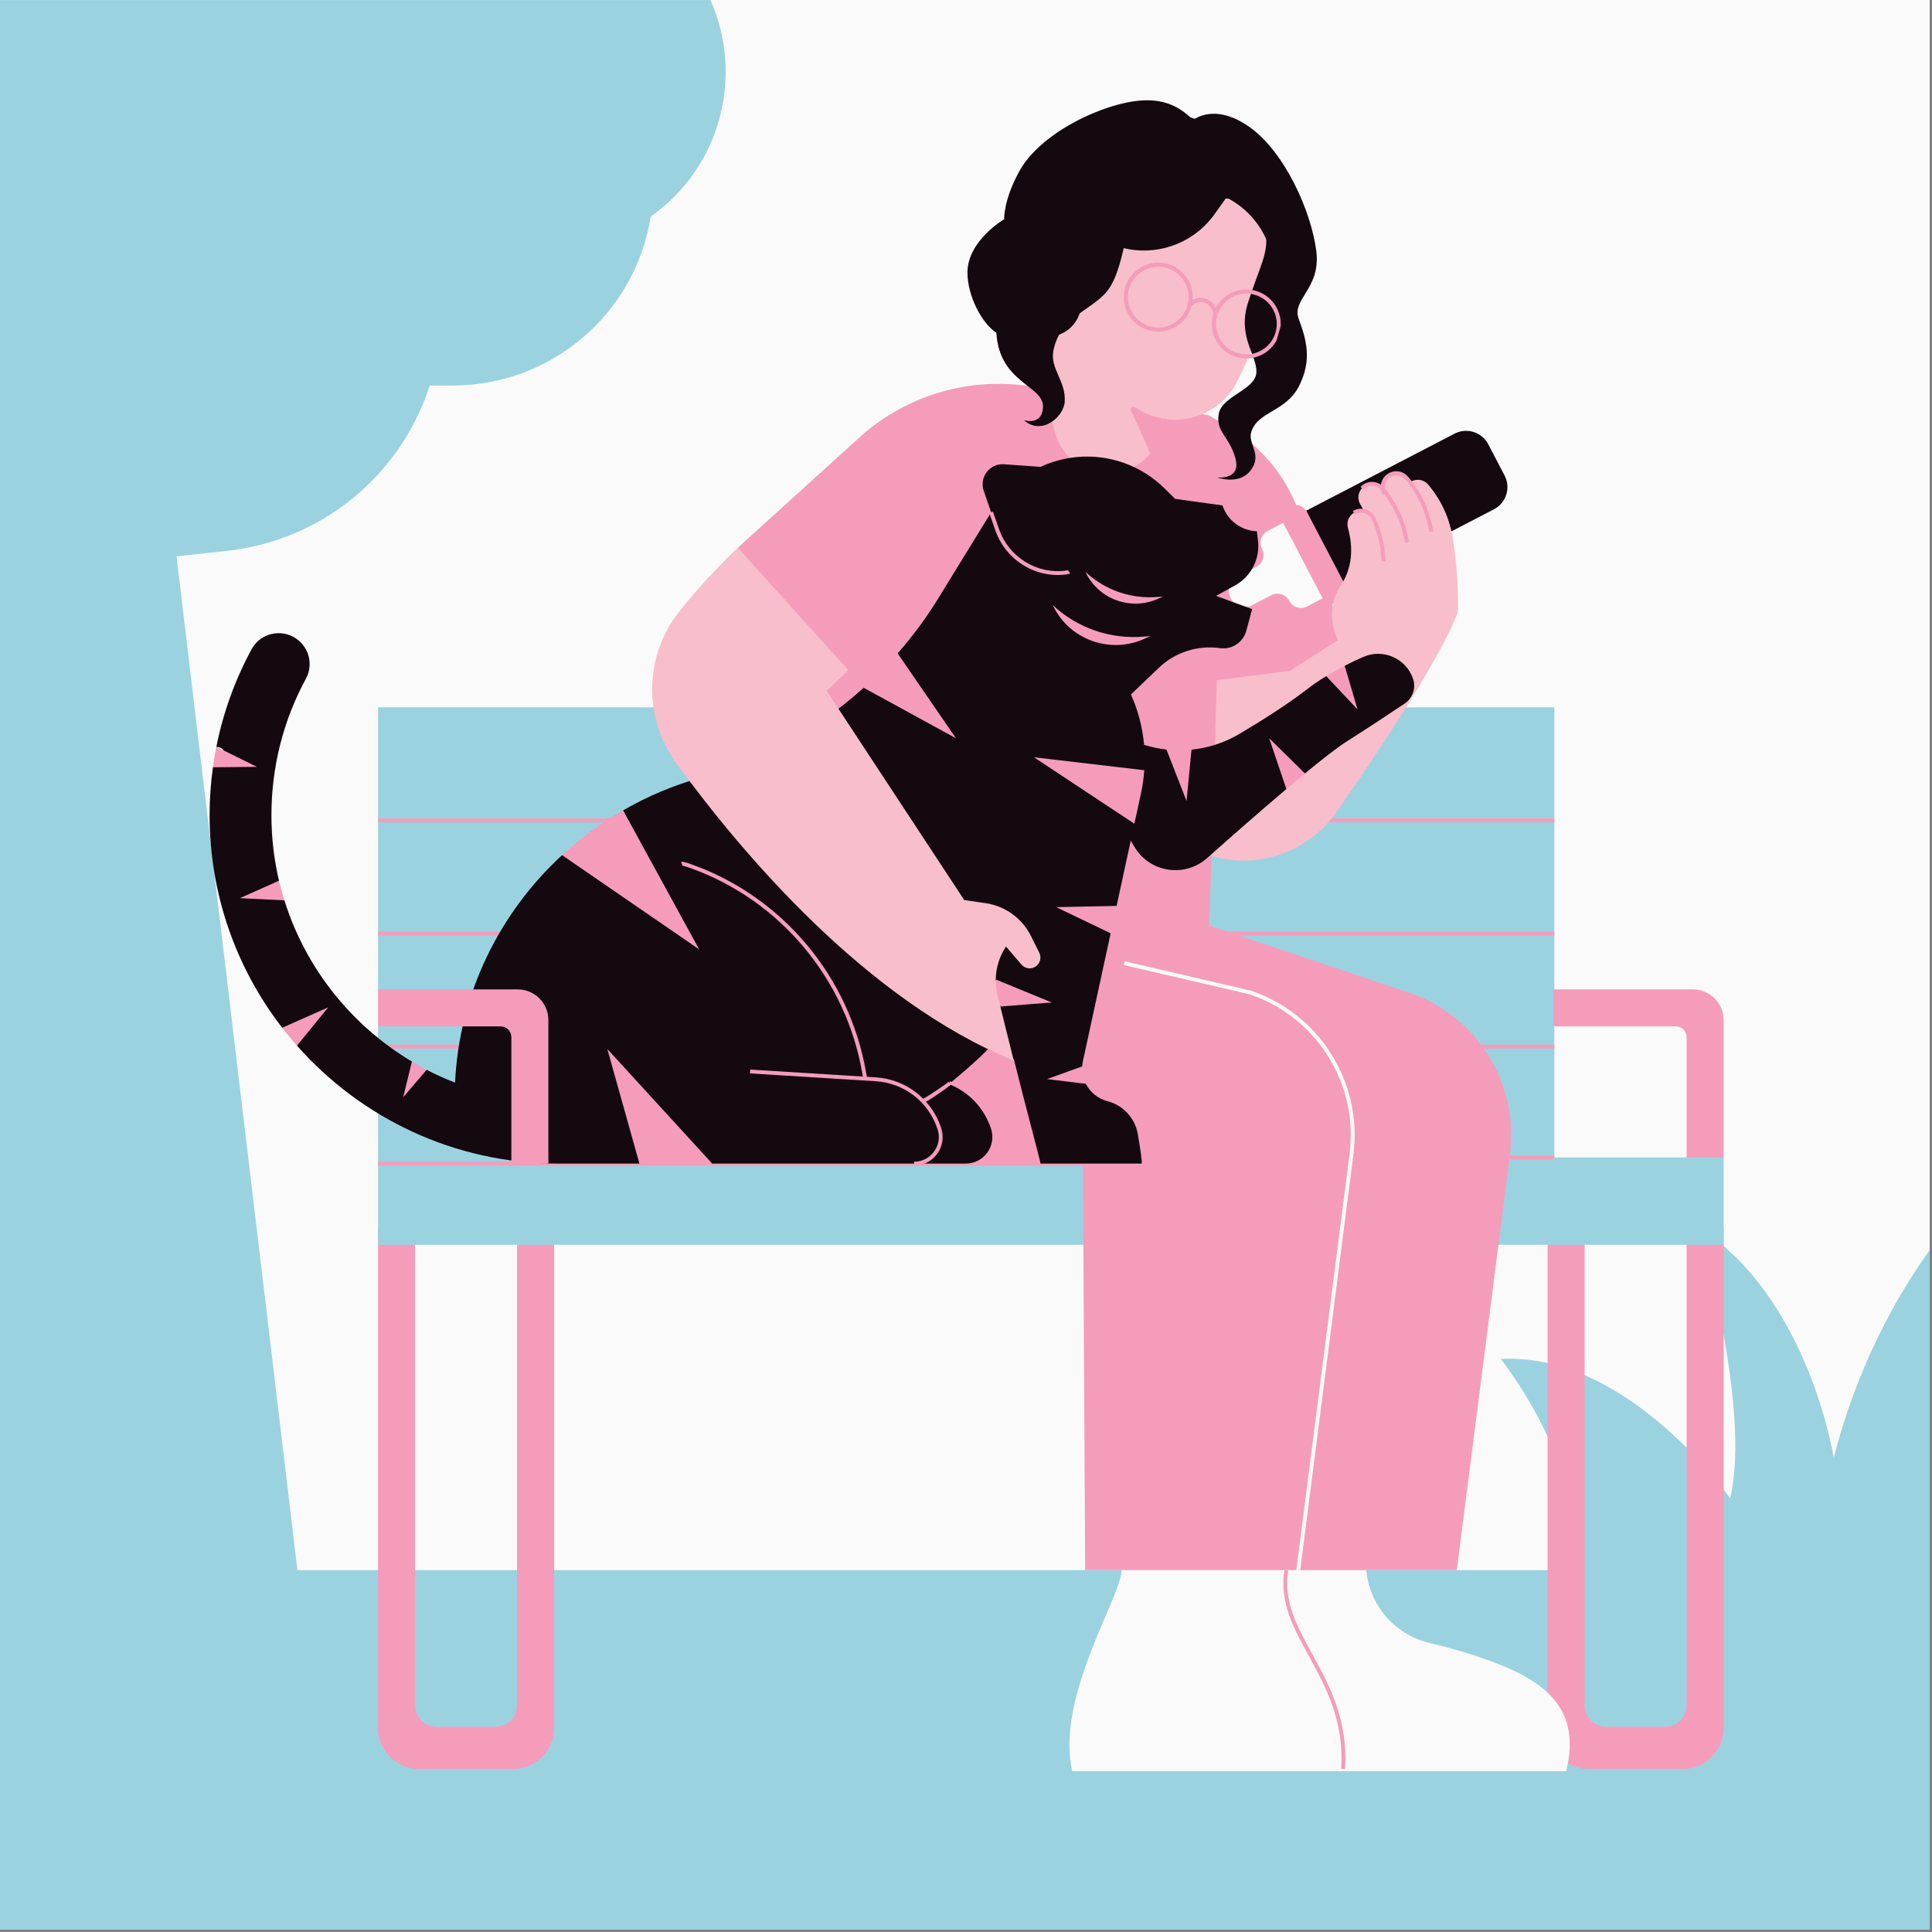 <svg xmlns="http://www.w3.org/2000/svg" xmlns:xlink="http://www.w3.org/1999/xlink" width="831" zoomAndPan="magnify" viewBox="0 0 623.25 623.25" height="831" preserveAspectRatio="xMidYMid meet" version="1.0"><rect x="0" y="0" width="623.25" height="623.25" fill="#808080" stroke="none"/><defs><clipPath id="d1b6929593"><path d="M 0 0 L 622.5 0 L 622.5 622.5 L 0 622.5 Z M 0 0 " clip-rule="nonzero"/></clipPath><clipPath id="80d5747f4a"><path d="M 31 0 L 622.5 0 L 622.5 571 L 31 571 Z M 31 0 " clip-rule="nonzero"/></clipPath><clipPath id="eef87cd58d"><path d="M 0 396 L 622.5 396 L 622.5 622.5 L 0 622.5 Z M 0 396 " clip-rule="nonzero"/></clipPath><clipPath id="5424d4d499"><path d="M 312 32 L 425 32 L 425 155 L 312 155 Z M 312 32 " clip-rule="nonzero"/></clipPath><clipPath id="b764249347"><path d="M 332.004 14.047 L 444.137 49.512 L 408.219 163.074 L 296.086 127.609 Z M 332.004 14.047 " clip-rule="nonzero"/></clipPath><clipPath id="f6b6945de5"><path d="M 332.004 14.047 L 444.137 49.512 L 408.219 163.074 L 296.086 127.609 Z M 332.004 14.047 " clip-rule="nonzero"/></clipPath><clipPath id="2b84fba69a"><path d="M 318 38 L 415 38 L 415 104 L 318 104 Z M 318 38 " clip-rule="nonzero"/></clipPath><clipPath id="319d83df4d"><path d="M 332.004 14.047 L 444.137 49.512 L 408.219 163.074 L 296.086 127.609 Z M 332.004 14.047 " clip-rule="nonzero"/></clipPath><clipPath id="434afee93f"><path d="M 332.004 14.047 L 444.137 49.512 L 408.219 163.074 L 296.086 127.609 Z M 332.004 14.047 " clip-rule="nonzero"/></clipPath><clipPath id="5d8a204c10"><path d="M 362 84 L 385 84 L 385 107 L 362 107 Z M 362 84 " clip-rule="nonzero"/></clipPath><clipPath id="3fc39e5a76"><path d="M 365.965 82.078 L 415.691 96.184 L 409.355 118.523 L 359.629 104.418 Z M 365.965 82.078 " clip-rule="nonzero"/></clipPath><clipPath id="5cf54586a7"><path d="M 365.965 82.078 L 415.691 96.184 L 409.355 118.523 L 359.629 104.418 Z M 365.965 82.078 " clip-rule="nonzero"/></clipPath><clipPath id="c02fd96751"><path d="M 390 93 L 414 93 L 414 116 L 390 116 Z M 390 93 " clip-rule="nonzero"/></clipPath><clipPath id="12bdb9c325"><path d="M 365.965 82.078 L 415.691 96.184 L 409.355 118.523 L 359.629 104.418 Z M 365.965 82.078 " clip-rule="nonzero"/></clipPath><clipPath id="de86852cd7"><path d="M 365.965 82.078 L 415.691 96.184 L 409.355 118.523 L 359.629 104.418 Z M 365.965 82.078 " clip-rule="nonzero"/></clipPath><clipPath id="7327ada320"><path d="M 383 96 L 393 96 L 393 104 L 383 104 Z M 383 96 " clip-rule="nonzero"/></clipPath><clipPath id="0a249f10b1"><path d="M 365.965 82.078 L 415.691 96.184 L 409.355 118.523 L 359.629 104.418 Z M 365.965 82.078 " clip-rule="nonzero"/></clipPath><clipPath id="13d69ab743"><path d="M 365.965 82.078 L 415.691 96.184 L 409.355 118.523 L 359.629 104.418 Z M 365.965 82.078 " clip-rule="nonzero"/></clipPath></defs><g clip-path="url(#d1b6929593)"><path fill="#ffffff" d="M 0 0 L 622.5 0 L 622.5 622.5 L 0 622.5 Z M 0 0 " fill-opacity="1" fill-rule="nonzero"/><path fill="#ffffff" d="M 0 0 L 622.5 0 L 622.5 622.5 L 0 622.5 Z M 0 0 " fill-opacity="1" fill-rule="nonzero"/></g><g clip-path="url(#80d5747f4a)"><path fill="#fafafa" d="M 622.5 506.504 L 478.008 570.633 L 42.469 538.562 L 31.973 53.449 L 229.191 0.023 L 622.5 0.023 Z M 622.5 506.504 " fill-opacity="1" fill-rule="nonzero"/></g><g clip-path="url(#eef87cd58d)"><path fill="#9bd2e0" d="M 622.5 403.27 L 622.5 622.527 L 0 622.527 L 0 506.504 L 506.156 506.504 C 513.266 474.371 484.133 438.414 484.133 438.414 C 525.203 436.086 558.121 483.32 558.121 483.32 C 565.117 454.375 548.012 396.012 548.012 396.012 C 583.496 418.633 591.551 470.285 591.551 470.285 C 599.258 440.27 612.031 417.859 622.5 403.27 Z M 622.5 403.27 " fill-opacity="1" fill-rule="nonzero"/></g><path fill="#f59cbb" d="M 178.758 396.023 L 178.758 557.461 C 178.758 564.746 172.855 570.648 165.574 570.648 L 135.145 570.648 C 127.863 570.648 121.961 564.746 121.961 557.461 L 121.961 396.023 L 133.898 396.023 L 133.898 550.129 C 133.898 553.949 136.988 557.039 140.809 557.039 L 159.883 557.039 C 163.707 557.039 166.793 553.949 166.793 550.129 L 166.793 396.023 Z M 544.09 396.023 L 544.09 550.129 C 544.09 553.949 541.004 557.039 537.18 557.039 L 518.109 557.039 C 514.285 557.039 511.199 553.949 511.199 550.129 L 511.199 396.023 L 499.246 396.023 L 499.246 557.461 C 499.246 564.746 505.148 570.648 512.43 570.648 L 542.859 570.648 C 550.141 570.648 556.043 564.746 556.043 557.461 L 556.043 396.023 Z M 544.09 396.023 " fill-opacity="1" fill-rule="nonzero"/><path fill="#9bd2e0" d="M 72.695 512.355 L 0 538.562 L 0 0.023 L 229.191 0.023 C 239.91 24.09 232.863 53.66 209.918 69.844 C 204.926 101.258 177.836 124.375 146.039 124.375 L 138.617 124.375 C 129.258 153.496 103.645 174.387 73.242 177.699 L 56.945 179.48 L 97.656 520.871 Z M 501.426 373.402 L 501.426 331.121 L 506.344 324.707 L 501.426 319.18 L 501.426 228.172 L 121.961 228.172 L 121.961 319.18 L 130.055 327.734 L 121.961 331.121 L 121.961 401.551 L 556.031 401.551 L 556.031 373.387 L 550.641 367.477 L 544.09 373.387 L 501.426 373.387 Z M 501.426 373.402 " fill-opacity="1" fill-rule="nonzero"/><path fill="#f59cbb" d="M 400.566 265.262 L 501.426 265.262 L 501.426 264.016 L 401.676 264.016 L 439.359 221.797 L 429.664 194.816 C 430.484 194.93 431.355 194.793 432.152 194.383 C 434.207 193.301 435.004 190.758 433.934 188.703 L 434.418 178.883 L 421.621 165.16 C 420.91 163.805 419.566 163.008 418.133 162.922 C 413.789 152.352 406.094 143.473 396.223 137.648 L 389.898 133.926 L 336.102 124.773 L 327.684 124.062 C 309.223 122.508 290.934 128.695 277.211 141.145 L 238.02 176.691 C 238.02 176.691 242.773 233.75 245.352 235.254 C 246.547 235.953 268.984 249.598 292.699 264.027 L 121.961 264.027 L 121.961 265.273 L 294.73 265.273 C 301.852 269.605 309.023 273.977 315.734 278.059 L 277.438 300.508 L 121.961 300.508 L 121.961 301.75 L 275.32 301.75 L 245.578 319.18 L 266.469 336.984 L 121.961 336.984 L 121.961 338.23 L 267.926 338.23 L 310.801 374.758 L 121.961 374.758 L 121.961 376.004 L 349.348 376.004 L 350.059 506.516 L 361.809 506.516 L 375.316 516.812 L 440.77 506.516 L 469.949 506.516 L 487.121 372.281 C 488.699 359.906 485.438 347.867 478.664 338.242 L 501.426 338.242 L 501.426 336.996 L 477.77 336.996 C 472.043 329.379 464.051 323.414 454.477 320.191 L 399.621 301.762 L 501.426 301.762 L 501.426 300.52 L 395.91 300.52 L 390.035 298.539 L 390.844 276.168 Z M 399.199 186.027 L 405.297 182.84 C 407.402 181.746 408.211 179.145 407.117 177.051 C 406.02 174.949 406.828 172.359 408.934 171.262 L 413.977 168.625 C 414.039 168.773 414.074 168.922 414.148 169.059 L 426.465 192.613 C 426.539 192.75 426.637 192.875 426.723 193 L 421.684 195.641 C 419.578 196.734 416.988 195.926 415.895 193.82 C 414.797 191.719 412.195 190.91 410.105 192.004 L 404.004 195.191 C 401.477 196.512 398.352 195.539 397.02 193 C 395.699 190.473 396.672 187.348 399.199 186.027 Z M 337.457 374.746 L 349.324 370.66 L 349.348 374.746 Z M 487.121 372.777 L 501.426 372.777 L 501.426 374.023 L 487.121 374.023 Z M 487.121 372.777 " fill-opacity="1" fill-rule="nonzero"/><path fill="#14090f" d="M 361.883 124.387 C 361.883 124.387 338.402 109.324 337.484 108.578 C 327.496 97.199 324.324 81.348 329.18 67.008 L 330.598 62.797 C 339 41.434 362.742 30.504 384.445 37.984 C 406.258 45.516 418.184 68.973 411.422 91.035 L 409.531 97.211 Z M 485.375 153.41 L 480.098 143.312 C 478.031 139.367 473.164 137.848 469.215 139.902 L 421.395 164.738 L 434.145 189.117 L 481.965 164.277 C 485.91 162.223 487.43 157.344 485.375 153.41 Z M 485.375 153.41 " fill-opacity="1" fill-rule="nonzero"/><path fill="#fafafa" d="M 505.234 571.383 L 345.91 571.383 C 340.359 547.551 361.809 514.957 361.809 506.492 L 418.82 506.492 L 418.195 506.418 L 435.363 372.18 C 438.254 349.621 424.695 327.996 403.145 320.762 L 362.543 311.312 L 362.832 310.105 L 403.492 319.566 C 425.668 327.012 439.574 349.199 436.609 372.344 L 419.441 506.504 L 440.754 506.504 C 441.801 517.984 450.105 527.457 461.336 530.059 C 466.016 531.145 471.344 532.586 477.012 534.504 C 496.184 540.965 510.676 549.457 505.234 571.383 Z M 505.234 571.383 " fill-opacity="1" fill-rule="nonzero"/><path fill="#f8becb" d="M 337.484 108.578 C 343.074 108.852 347.941 104.805 348.699 99.25 L 349.57 92.902 C 345.863 89.441 344.254 84.039 345.848 78.883 C 346.66 76.367 349.023 74.539 351.812 74.539 C 354.402 74.539 356.629 76.121 357.578 78.359 C 369.777 83.84 384.145 79.902 391.875 68.996 L 395.625 63.719 C 407.898 69.918 413.828 84.137 409.543 97.211 C 406.855 105.391 403.355 114.652 399.098 123.094 C 394.578 132.02 384.719 136.852 374.918 135.008 C 374.98 139.191 370.141 138.691 371.098 146.164 C 367.91 150.16 362.992 152.762 357.402 152.762 C 349.621 152.762 342.785 147.633 340.594 140.176 L 336.09 124.762 Z M 470.285 197.531 C 464.262 213.008 445.09 241.902 431.242 261.824 C 422.242 274.773 405.984 280.586 390.855 276.141 C 390.82 276.129 390.781 276.117 390.781 276.117 L 392.551 219.418 L 416.066 216.406 L 431.594 206.508 L 430.906 204.715 C 428.902 199.488 429.363 193.523 432.5 188.879 C 435.129 184.996 437.219 178.906 434.828 170.242 C 434.32 168.375 435.129 166.406 436.773 165.387 C 437.781 164.762 438.926 164.613 439.996 164.84 C 439.648 164.129 439.262 163.406 438.812 162.672 C 437.816 161.016 438.066 158.898 439.375 157.48 C 441.141 155.562 444.191 155.574 445.898 157.543 C 445.973 157.629 446.047 157.73 446.121 157.816 C 445.887 156.496 446.258 155.09 447.219 154.07 C 448.984 152.152 452.035 152.164 453.742 154.133 C 454.113 154.555 454.5 155.027 454.887 155.539 C 456.68 154.316 459.168 154.555 460.652 156.262 C 463.516 159.559 467.312 165.301 468.656 173.629 C 470.809 187.062 470.285 197.531 470.285 197.531 Z M 470.285 197.531 " fill-opacity="1" fill-rule="nonzero"/><path fill="#14090f" d="M 453.145 226.953 C 448.773 229.891 441.641 234.633 434.195 239.352 C 431.332 241.168 426.574 244.891 420.973 249.512 L 415.758 248.254 L 414.973 254.539 C 406.383 261.812 396.844 270.203 389.398 276.812 C 382.34 283.09 371.309 281.594 366.23 273.625 C 365.332 272.219 364.773 271.234 364.809 271.035 L 360.203 292.25 C 360.203 292.25 354.277 297.504 358.285 301.078 L 349.336 342.34 C 349.211 342.898 349.148 343.457 349.125 344.008 L 347.641 347.281 L 350.281 349.621 C 351.652 352.312 354.129 354.426 357.277 355.238 C 362.344 356.543 366.168 360.715 367.051 365.867 C 367.848 370.523 368.582 375.367 368.246 375.367 C 367.574 375.367 335.328 375.367 335.664 375.367 C 335.84 375.367 331.184 358.273 327.062 341.727 L 318.719 338.441 C 314.859 342.574 306.508 349.398 306.508 349.398 L 305.91 349.633 C 312.348 352.086 317.488 357.34 319.703 364.125 C 321.508 369.68 317.375 375.367 311.535 375.367 C 289.785 375.367 257.094 375.367 229.754 375.367 L 211.426 368.496 L 206.273 375.367 C 190.621 375.367 180.016 375.367 180.016 375.367 C 146.512 375.367 116.406 360.641 95.789 337.309 C 97.809 329.727 91.035 331.555 91.035 331.555 C 76.355 312.57 67.617 288.766 67.617 262.969 C 67.617 257.766 67.977 252.609 68.688 247.531 C 75.934 241.07 69.793 240.934 69.793 240.934 C 71.984 229.914 75.809 219.293 81.199 209.383 C 83.988 204.254 90.648 202.699 95.492 205.973 C 99.723 208.824 101.133 214.426 98.703 218.91 C 91.383 232.379 87.562 247.445 87.562 262.969 C 87.562 270.254 88.406 277.324 90.012 284.121 C 90 285.254 87.199 288.008 91.742 290.434 C 98.605 312.422 113.469 330.898 132.902 342.461 L 133.875 345.648 L 137.66 345.129 C 140.621 346.66 143.66 348.039 146.797 349.246 C 148.129 320.676 161.027 294.566 181.32 275.855 L 201.539 276.887 L 201.02 261.402 C 208.762 256.945 217.141 253.371 226.004 250.879 C 245.715 245.34 263.668 235.344 278.617 221.871 L 290.309 220.59 C 290.309 220.59 290.16 212.211 289.574 210.766 C 294.855 204.754 299.609 198.23 303.754 191.27 L 319.742 165.262 L 317.34 158.352 C 315.809 153.957 319.281 149.426 323.926 149.762 L 335.664 150.609 C 339.363 148.891 343.371 147.793 347.531 147.422 C 357.961 146.5 368.27 150.211 375.715 157.594 L 379.066 160.918 C 379.066 160.918 387.27 162.098 394.391 163.047 L 405.461 171.375 L 405.82 174.426 C 406.48 180.051 403.816 185.566 398.984 188.531 L 392.312 192.227 C 393.16 192.59 403.941 196.484 403.941 196.484 L 402.035 203.508 C 401.027 207.23 397.406 209.633 393.582 209.086 C 386.363 208.066 379.078 210.406 373.812 215.449 L 364.836 224.027 C 367.164 229.219 368.582 234.719 369.082 240.309 L 370.875 240.785 C 372.668 241.258 374.484 241.594 376.301 241.793 L 380.348 246.375 L 384.395 241.828 C 389.785 241.281 395.051 239.574 399.809 236.762 C 406.816 232.605 415.133 227.375 421.484 222.469 C 423.535 220.875 425.68 219.43 427.832 218.113 L 432.898 218.934 L 433.797 214.762 C 435.875 213.691 437.906 212.746 439.809 211.91 C 446.234 209.121 453.652 212.41 455.871 219.059 C 456.816 221.984 455.719 225.223 453.145 226.953 Z M 453.145 226.953 " fill-opacity="1" fill-rule="nonzero"/><path fill="#f8becb" d="M 329.516 311.164 L 324.523 305.348 C 322.406 308.512 321.285 312.211 321.223 315.992 C 321.199 317.699 325.469 318.66 325.891 320.352 C 326.164 321.484 322.395 323.438 322.703 324.707 C 323.973 329.824 325.492 335.953 327.035 342.164 C 279.441 322.742 239.391 275.344 218.199 246.25 C 207.441 231.484 207.816 211.289 219.27 197.07 C 224.426 190.672 230.688 183.625 238.008 176.68 L 273.652 216.184 L 266.668 222.844 L 311.062 290.359 L 317.949 291.355 C 324.262 292.277 329.715 296.223 332.566 301.926 L 335.266 307.34 C 336.012 308.824 335.602 310.629 334.281 311.648 C 332.828 312.793 330.723 312.582 329.516 311.164 Z M 329.516 311.164 " fill-opacity="1" fill-rule="nonzero"/><path fill="#f59cbb" d="M 91.035 331.555 L 105.887 324.957 L 95.805 337.309 C 94.148 335.441 92.555 333.523 91.035 331.555 Z M 200.992 261.387 C 193.859 265.484 187.262 270.34 181.297 275.844 L 225.543 306.258 Z M 278.594 221.859 L 308.387 238.156 L 289.551 210.754 C 286.113 214.676 282.453 218.387 278.594 221.859 Z M 69.781 240.922 C 69.348 243.098 68.984 245.301 68.676 247.52 L 82.879 247.383 Z M 337.77 348.113 L 350.281 349.621 C 349.41 347.914 348.988 345.984 349.109 344.008 Z M 365.941 265.723 L 368.098 255.797 C 368.621 253.371 368.957 250.918 369.129 248.465 L 333.547 244.293 Z M 358.273 301.066 L 360.191 292.238 L 340.719 292.637 Z M 206.273 375.367 C 213.258 375.367 221.25 375.367 229.754 375.367 L 195.914 338.391 Z M 89.977 284.121 L 77.391 289.738 L 91.707 290.434 C 91.059 288.355 90.488 286.25 89.977 284.121 Z M 130.066 353.965 L 137.637 345.113 C 136.016 344.281 134.434 343.383 132.879 342.461 Z M 321.262 315.992 C 321.234 317.699 321.398 319.418 321.82 321.098 C 322.094 322.219 322.406 323.438 322.719 324.695 L 339.301 323.391 Z M 339.625 195.215 C 339.637 195.254 339.699 195.391 339.812 195.613 C 345.227 206.594 358.5 211.141 369.566 205.898 L 371.086 205.176 L 369.18 205.352 C 358.324 206.336 347.566 202.648 339.625 195.215 Z M 350.168 184.496 C 350.168 184.523 350.23 184.633 350.32 184.82 C 354.613 193.547 365.172 197.16 373.961 192.988 L 375.168 192.414 L 373.664 192.551 C 365.023 193.336 356.48 190.41 350.168 184.496 Z M 401.113 163.867 C 399.285 163.668 396.895 163.355 394.367 163.031 C 395.898 167.75 400.242 171.188 405.434 171.363 L 405.012 167.738 C 404.773 165.699 403.156 164.09 401.113 163.867 Z M 450.527 152.027 C 450.504 152.027 450.48 152.027 450.453 152.027 C 449.047 152.027 447.703 152.613 446.742 153.656 C 446.035 154.43 445.609 155.375 445.473 156.371 C 444.664 155.801 443.695 155.465 442.672 155.449 C 441.242 155.426 439.859 156.023 438.887 157.082 L 439.797 157.93 C 440.531 157.133 441.566 156.672 442.648 156.707 C 443.719 156.723 444.703 157.18 445.398 157.977 C 445.438 158.016 445.473 158.078 445.512 158.113 C 445.625 158.637 445.809 159.137 446.098 159.609 L 446.52 159.348 C 449.148 162.734 452.098 167.926 453.242 175.023 L 454.477 174.824 C 453.168 166.719 449.594 161.039 446.684 157.578 C 446.531 156.496 446.855 155.352 447.641 154.504 C 448.375 153.707 449.383 153.258 450.492 153.285 C 451.562 153.297 452.547 153.758 453.242 154.555 C 456.105 157.84 459.777 163.469 461.098 171.609 L 462.332 171.41 C 460.973 162.984 457.152 157.156 454.188 153.746 C 453.281 152.676 451.949 152.051 450.527 152.027 Z M 440.52 164.316 C 439.148 163.906 437.656 164.105 436.434 164.863 L 437.094 165.922 C 438.016 165.348 439.137 165.199 440.172 165.512 C 441.203 165.82 442.023 166.52 442.473 167.477 C 443.844 170.379 445.512 175.086 445.648 181.074 L 446.895 181.047 C 446.742 174.836 445.012 169.957 443.594 166.953 C 442.996 165.672 441.863 164.715 440.52 164.316 Z M 546.121 319.168 L 501.09 319.168 L 501.09 331.109 L 540.629 331.109 C 542.535 331.109 544.09 332.652 544.09 334.57 L 544.09 373.387 L 556.031 373.387 L 556.031 329.078 C 556.043 323.613 551.598 319.168 546.121 319.168 Z M 166.992 319.168 L 121.961 319.168 L 121.961 331.109 L 161.5 331.109 C 163.406 331.109 164.961 332.652 164.961 334.57 L 164.961 375.355 L 176.902 375.355 L 176.902 329.078 C 176.914 323.613 172.469 319.168 166.992 319.168 Z M 341.191 185.492 C 342.102 185.492 343.023 185.43 343.945 185.305 C 344.777 185.195 345.016 185.121 345.176 185.008 L 344.555 183.938 C 344.543 183.938 344.391 183.988 343.781 184.074 C 334.469 185.32 325.418 179.703 322.293 170.727 L 320.312 165.039 L 319.133 165.449 L 321.109 171.137 C 324.125 179.789 332.305 185.492 341.191 185.492 Z M 306.258 348.812 L 306.496 349.398 L 306.469 349.41 L 306.059 348.973 C 305.562 349.445 299.336 353.742 297.816 354.441 C 293.809 350.441 288.43 347.914 282.477 347.543 L 279.629 347.367 L 279.352 345.773 C 273.977 315.098 252.574 289.512 223.527 278.992 C 220.305 277.82 219.992 277.961 219.719 278.07 L 220.078 278.918 L 220.09 279.254 C 220.168 279.266 220.664 279.293 223.105 280.176 C 251.738 290.547 272.828 315.77 278.133 346 L 278.359 347.293 L 242.016 345.027 L 241.941 346.273 L 282.418 348.789 C 291.715 349.359 299.586 355.461 302.461 364.324 C 303.258 366.777 302.848 369.379 301.328 371.473 C 299.809 373.562 297.469 374.758 294.879 374.758 L 294.879 376.004 C 297.867 376.004 300.582 374.621 302.324 372.207 C 304.078 369.789 304.551 366.777 303.633 363.953 C 302.574 360.703 300.867 357.801 298.688 355.387 C 300.953 354.242 305.449 350.953 306.719 349.984 C 306.93 349.82 307.055 349.723 307.066 349.707 L 306.98 348.988 Z M 371.086 146.164 C 372.84 143.961 374.086 141.32 374.609 138.457 L 374.906 134.996 C 374.734 134.957 374.547 134.922 374.371 134.883 C 371.383 134.25 368.633 133.027 366.242 131.371 C 365.469 130.836 364.5 131.648 364.887 132.504 Z M 376.277 241.766 L 382.777 258.398 L 384.371 241.793 C 381.68 242.078 378.965 242.078 376.277 241.766 Z M 427.797 218.086 L 437.941 228.867 L 433.77 214.738 C 431.805 215.746 429.801 216.867 427.797 218.086 Z M 420.973 249.512 L 409.43 238.156 L 414.973 254.539 C 417.039 252.785 419.055 251.094 420.973 249.512 Z M 415.582 506.605 L 414.348 506.406 C 412.656 516.75 417.312 525.242 422.23 534.219 C 427.582 543.98 433.648 555.047 432.652 570.598 L 433.895 570.672 C 434.918 554.746 428.754 543.52 423.324 533.609 C 418.297 524.445 413.965 516.527 415.582 506.605 Z M 415.582 506.605 " fill-opacity="1" fill-rule="nonzero"/><g clip-path="url(#5424d4d499)"><g clip-path="url(#b764249347)"><g clip-path="url(#f6b6945de5)"><path fill="#14090f" d="M 391.035 64.625 C 391.035 64.625 380.172 54.586 371.043 62.449 C 361.918 70.312 363.652 83.824 357.973 92.781 C 353.469 99.883 341.898 101.609 339.793 113.277 C 338.762 118.984 343.844 122.863 343.48 129.512 C 343.207 134.539 336.031 140.602 330.312 135.578 C 330.312 135.578 336.156 137.426 336.461 131.383 C 336.816 124.289 322.375 123.715 321.418 107.34 C 316.695 104.266 312.211 95.625 312.098 88.168 C 311.934 77.684 323.938 70.727 323.938 70.727 C 323.938 70.727 323.652 64.629 328.844 55.207 C 334.039 45.781 346.582 38.344 357.223 34.789 C 373.395 29.383 380.07 34.031 384.91 38.723 C 384.91 38.723 391.676 32.93 403.051 40.953 C 414.426 48.98 423 68.129 424.629 80.977 C 426.172 93.125 416.574 96.453 418.961 102.898 C 421.352 109.348 423.359 115.988 419.105 124.445 C 414.848 132.902 405.996 132.535 403.688 139.203 C 402.289 143.246 407.727 146.762 403.094 152.168 C 399.406 156.469 392.672 154.031 392.672 154.031 C 392.672 154.031 400.602 154.957 398.484 147.648 C 396.371 140.34 392 139.27 393.211 133.332 C 394.363 127.688 405.105 125.711 405.305 120.082 C 405.504 114.453 399.121 108.641 402.578 97.719 C 406.031 86.793 409.305 81.617 408.336 75.508 C 407.176 68.184 401.484 62.086 391.035 64.625 Z M 391.035 64.625 " fill-opacity="1" fill-rule="nonzero"/></g></g></g><g clip-path="url(#2b84fba69a)"><g clip-path="url(#319d83df4d)"><g clip-path="url(#434afee93f)"><path fill="#14090f" d="M 349.91 74.828 C 347.953 80.551 342.703 84.051 337.492 86.523 C 334.16 88.109 330.559 89.434 327.891 92.082 C 325.016 94.941 323.348 99.035 323.137 103.059 C 323.125 103.254 322.828 103.289 322.793 103.09 C 322.137 99.488 322.797 95.918 324.828 92.836 C 326.785 89.859 329.914 87.965 333.051 86.449 C 336.023 85.012 339.074 83.695 341.871 81.926 C 344.992 79.953 346.641 77.25 348.539 74.184 C 348.996 73.449 350.188 74.02 349.91 74.828 Z M 390.676 52.762 C 390.32 51.336 389.895 49.93 389.375 48.555 C 388.82 47.105 388.086 45.809 387.391 44.43 C 387.215 44.074 386.723 44.355 386.859 44.707 C 387.375 46.047 387.703 47.504 388.078 48.895 C 388.457 50.293 388.809 51.699 389.082 53.121 C 389.344 54.504 389.582 55.898 389.75 57.293 C 389.918 58.727 389.953 60.176 390.371 61.562 C 390.512 62.039 391.277 62.168 391.418 61.605 C 391.773 60.176 391.645 58.746 391.477 57.293 C 391.301 55.77 391.051 54.254 390.676 52.762 Z M 322.543 85.227 C 325.062 81.859 329.176 80.945 332.426 78.582 C 332.898 78.238 332.434 77.523 331.93 77.629 C 329.715 78.086 327.598 79.281 325.711 80.504 C 323.973 81.633 322.324 82.977 321.18 84.73 C 320.082 86.398 319.328 88.383 318.984 90.348 C 318.602 92.512 318.91 94.566 319.414 96.684 C 319.453 96.859 319.707 96.797 319.684 96.621 C 319.133 92.684 320.141 88.438 322.543 85.227 Z M 365.359 48.668 C 362.805 50.062 360.508 52.012 358.543 54.148 C 356.789 56.051 355.043 58.293 354.684 60.934 C 354.609 61.48 355.469 61.75 355.727 61.266 C 358.02 56.895 361.68 52.914 365.945 50.406 C 368.383 48.977 371.289 48.289 374.109 48.422 C 377.008 48.562 379.512 49.766 382.195 50.715 C 382.395 50.785 382.586 50.508 382.426 50.359 C 377.883 46.051 370.742 45.727 365.359 48.668 Z M 413.582 60.539 C 412.734 59.113 411.547 57.836 410.367 56.68 C 407.758 54.113 404.16 51.727 400.367 51.742 C 398.117 51.754 396.102 52.742 394.477 54.25 C 394.145 54.555 394.594 55.035 394.941 54.762 C 402.363 48.91 409.461 58.066 413.613 63.418 C 413.832 63.695 414.355 63.586 414.438 63.238 C 414.641 62.328 414.027 61.285 413.582 60.539 Z M 357.711 45.82 C 359.809 44.242 361.855 42.621 364.316 41.641 C 366.258 40.863 368.383 40.461 370.469 40.453 C 373.684 40.445 376.938 41.41 379.672 43.098 C 379.949 43.27 380.211 42.922 380.027 42.68 C 377.906 39.848 373.656 38.961 370.305 38.922 C 365.305 38.859 359.891 41.02 356.836 45.078 C 356.418 45.637 357.223 46.191 357.711 45.82 Z M 357.711 45.82 " fill-opacity="1" fill-rule="nonzero"/></g></g></g><g clip-path="url(#5d8a204c10)"><g clip-path="url(#3fc39e5a76)"><g clip-path="url(#5cf54586a7)"><path fill="#f59cba" d="M 375.48 84.879 C 375.168 84.824 374.848 84.789 374.523 84.762 C 374.418 84.754 374.301 84.742 374.191 84.734 C 374.012 84.715 373.824 84.715 373.637 84.719 C 373.008 84.715 372.363 84.777 371.742 84.875 C 371.73 84.883 371.719 84.879 371.695 84.883 C 371.5 84.914 371.312 84.953 371.125 84.996 C 370.418 85.16 369.73 85.406 369.078 85.691 C 368.586 85.906 368.117 86.168 367.664 86.449 C 367.594 86.492 367.516 86.539 367.449 86.586 C 367.012 86.879 366.594 87.199 366.207 87.551 C 365.898 87.816 365.617 88.113 365.344 88.418 C 365.102 88.691 364.879 88.969 364.664 89.262 C 364.516 89.473 364.367 89.684 364.23 89.898 C 363.797 90.578 363.457 91.309 363.176 92.062 C 363.098 92.262 363.043 92.457 362.977 92.656 C 362.969 92.676 362.969 92.688 362.961 92.707 C 362.77 93.348 362.648 94.004 362.57 94.664 C 362.539 94.887 362.527 95.125 362.52 95.355 C 362.5 95.723 362.508 96.09 362.523 96.457 C 362.531 96.59 362.547 96.727 362.555 96.859 C 362.578 97.078 362.605 97.305 362.633 97.512 C 362.641 97.566 362.645 97.625 362.66 97.684 C 362.727 98.078 362.812 98.477 362.922 98.859 C 362.949 98.953 362.98 99.039 363 99.133 C 363.184 99.727 363.418 100.297 363.691 100.84 C 363.926 101.301 364.188 101.738 364.473 102.16 C 364.633 102.402 364.812 102.629 365 102.859 C 365.082 102.961 365.164 103.059 365.254 103.164 C 365.438 103.379 365.633 103.578 365.84 103.781 C 365.84 103.781 365.852 103.781 365.848 103.793 C 366.242 104.18 366.66 104.531 367.109 104.855 C 367.738 105.32 368.422 105.699 369.145 106.016 C 369.918 106.355 370.707 106.602 371.531 106.758 C 372.387 106.926 373.25 106.984 374.117 106.953 C 375.754 106.891 377.355 106.441 378.805 105.684 C 379.523 105.316 380.188 104.844 380.805 104.336 C 381.449 103.805 382.012 103.184 382.516 102.523 C 383.023 101.863 383.438 101.133 383.777 100.371 C 384.121 99.578 384.387 98.762 384.551 97.906 C 384.859 96.277 384.801 94.586 384.375 92.98 C 384.195 92.227 383.898 91.48 383.539 90.773 C 383.18 90.066 382.734 89.414 382.242 88.789 C 381.77 88.203 381.23 87.664 380.637 87.188 C 380.02 86.695 379.363 86.254 378.648 85.898 C 378.062 85.602 377.457 85.363 376.828 85.172 C 376.809 85.168 376.789 85.16 376.758 85.152 C 376.738 85.148 376.727 85.145 376.707 85.141 C 376.309 85.035 375.902 84.945 375.48 84.879 Z M 377.543 86.852 C 378.332 87.207 379.078 87.648 379.75 88.18 C 380.414 88.723 381 89.328 381.508 90.012 C 382 90.691 382.41 91.422 382.727 92.195 C 383.043 92.988 383.25 93.809 383.363 94.652 C 383.457 95.516 383.453 96.387 383.328 97.25 C 383.195 98.117 382.953 98.961 382.613 99.777 C 382.258 100.566 381.805 101.309 381.27 101.992 C 380.734 102.645 380.125 103.23 379.453 103.734 C 378.777 104.227 378.043 104.633 377.273 104.953 C 376.48 105.258 375.66 105.477 374.824 105.59 C 373.961 105.688 373.094 105.684 372.227 105.559 C 371.359 105.422 370.527 105.188 369.719 104.848 C 368.977 104.516 368.281 104.098 367.629 103.605 C 367.582 103.57 367.539 103.535 367.504 103.504 C 367.352 103.383 367.199 103.254 367.062 103.113 C 367.055 103.102 367.047 103.098 367.039 103.086 C 367.027 103.082 367.031 103.074 367.02 103.07 C 367.012 103.066 367.016 103.055 367.004 103.055 C 366.551 102.629 366.133 102.168 365.758 101.664 C 365.402 101.168 365.09 100.652 364.824 100.102 C 364.824 100.102 364.824 100.102 364.828 100.094 C 364.82 100.078 364.82 100.078 364.812 100.066 C 364.805 100.055 364.805 100.055 364.801 100.039 C 364.801 100.039 364.801 100.031 364.793 100.027 C 364.699 99.848 364.621 99.66 364.543 99.473 C 364.25 98.719 364.043 97.934 363.918 97.129 C 363.918 97.129 363.922 97.117 363.922 97.117 C 363.922 97.117 363.926 97.105 363.914 97.105 C 363.91 97.082 363.91 97.047 363.906 97.023 C 363.891 96.922 363.883 96.832 363.879 96.73 C 363.879 96.719 363.875 96.707 363.875 96.695 C 363.875 96.695 363.875 96.695 363.879 96.688 C 363.82 96 363.836 95.32 363.91 94.637 C 363.91 94.637 363.914 94.629 363.914 94.629 C 363.914 94.617 363.918 94.605 363.918 94.605 C 363.922 94.598 363.922 94.598 363.926 94.586 C 363.926 94.586 363.926 94.578 363.926 94.578 C 363.93 94.531 363.941 94.48 363.945 94.438 C 364.082 93.562 364.324 92.719 364.66 91.914 C 364.859 91.484 365.078 91.062 365.32 90.668 C 365.324 90.66 365.34 90.652 365.34 90.641 C 365.344 90.633 365.348 90.621 365.355 90.625 C 365.355 90.625 365.359 90.613 365.359 90.613 C 365.559 90.309 365.762 90.012 365.984 89.723 C 366.523 89.074 367.129 88.484 367.812 87.977 C 368.039 87.809 368.266 87.664 368.508 87.512 C 368.52 87.504 368.523 87.496 368.531 87.496 C 368.531 87.496 368.535 87.488 368.547 87.488 C 368.559 87.484 368.559 87.484 368.57 87.477 C 368.57 87.477 368.586 87.469 368.586 87.469 C 368.586 87.469 368.598 87.461 368.598 87.461 C 368.609 87.453 368.609 87.453 368.625 87.445 C 368.625 87.445 368.637 87.438 368.637 87.438 C 368.652 87.43 368.652 87.43 368.664 87.426 C 368.664 87.426 368.664 87.426 368.676 87.418 C 368.691 87.41 368.703 87.402 368.703 87.402 C 369.098 87.172 369.508 86.969 369.922 86.789 C 369.934 86.785 369.949 86.777 369.957 86.777 C 369.973 86.773 369.98 86.773 369.996 86.766 C 370.785 86.465 371.605 86.246 372.441 86.129 C 372.543 86.125 372.637 86.109 372.734 86.102 C 372.746 86.105 372.746 86.105 372.758 86.098 C 372.77 86.102 372.77 86.102 372.781 86.094 C 373.414 86.043 374.039 86.055 374.66 86.109 C 374.66 86.109 374.672 86.113 374.672 86.113 C 374.672 86.113 374.672 86.113 374.68 86.117 C 374.797 86.125 374.906 86.137 375.02 86.156 C 375.148 86.172 375.285 86.199 375.41 86.223 C 376.137 86.34 376.855 86.555 377.543 86.852 Z M 381.246 102.031 C 381.23 102.051 381.23 102.059 381.215 102.078 C 381.23 102.059 381.246 102.043 381.246 102.031 Z M 381.246 102.031 " fill-opacity="1" fill-rule="nonzero"/></g></g></g><g clip-path="url(#c02fd96751)"><g clip-path="url(#12bdb9c325)"><g clip-path="url(#de86852cd7)"><path fill="#f59cba" d="M 402.418 93.391 C 401.602 93.355 400.777 93.441 399.965 93.586 C 399.676 93.633 399.391 93.707 399.105 93.781 C 399.047 93.797 398.973 93.82 398.914 93.836 C 398.41 93.98 397.918 94.168 397.438 94.387 C 397.156 94.516 396.875 94.656 396.602 94.809 C 395.922 95.188 395.273 95.652 394.688 96.168 C 394.391 96.43 394.117 96.703 393.848 96.988 C 393.805 97.031 393.766 97.086 393.719 97.129 C 393.492 97.395 393.273 97.66 393.059 97.941 C 393.059 97.953 393.059 97.953 393.043 97.961 C 392.566 98.594 392.18 99.301 391.863 100.023 C 391.52 100.809 391.27 101.617 391.105 102.461 C 390.801 104.082 390.867 105.75 391.273 107.34 C 391.473 108.113 391.77 108.855 392.121 109.562 C 392.477 110.277 392.938 110.949 393.43 111.574 C 393.941 112.215 394.535 112.766 395.172 113.277 C 395.809 113.777 396.492 114.203 397.23 114.555 C 398.781 115.293 400.48 115.664 402.203 115.645 C 403.879 115.625 405.535 115.191 407.043 114.453 C 408.488 113.73 409.758 112.672 410.766 111.406 C 411.793 110.113 412.516 108.578 412.887 106.957 C 413.262 105.336 413.242 103.645 412.879 102.023 C 412.703 101.246 412.43 100.5 412.098 99.777 C 411.766 99.043 411.328 98.371 410.852 97.727 C 410.387 97.113 409.84 96.551 409.258 96.043 C 408.629 95.512 407.957 95.047 407.23 94.664 C 406.551 94.309 405.836 94.027 405.102 93.82 C 404.238 93.574 403.332 93.43 402.418 93.391 Z M 405.973 95.52 C 406.766 95.875 407.508 96.316 408.191 96.855 C 408.844 97.391 409.422 97.996 409.938 98.656 C 410.438 99.34 410.844 100.082 411.172 100.855 C 411.48 101.637 411.688 102.457 411.805 103.293 C 411.898 104.156 411.891 105.035 411.781 105.895 C 411.645 106.77 411.402 107.613 411.062 108.418 C 410.707 109.211 410.266 109.953 409.73 110.641 C 409.195 111.289 408.586 111.879 407.914 112.391 C 407.223 112.887 406.488 113.297 405.715 113.617 C 404.926 113.922 404.094 114.137 403.258 114.25 C 402.395 114.348 401.539 114.336 400.68 114.223 C 399.816 114.09 398.969 113.848 398.152 113.508 C 397.375 113.152 396.629 112.711 395.957 112.18 C 395.293 111.641 394.707 111.031 394.195 110.348 C 393.699 109.656 393.289 108.926 392.965 108.141 C 392.66 107.348 392.449 106.539 392.336 105.695 C 392.242 104.832 392.254 103.965 392.367 103.105 C 392.504 102.23 392.742 101.387 393.082 100.578 C 393.418 99.828 393.836 99.121 394.34 98.473 C 394.34 98.473 394.34 98.473 394.344 98.461 C 394.344 98.461 394.348 98.449 394.348 98.449 C 394.367 98.422 394.383 98.395 394.414 98.371 C 394.516 98.246 394.617 98.121 394.727 98.008 C 394.727 98.008 394.73 97.996 394.73 97.996 C 394.73 97.988 394.746 97.98 394.746 97.969 C 395.195 97.469 395.688 97.016 396.234 96.609 C 396.914 96.117 397.656 95.703 398.43 95.383 C 398.457 95.367 398.48 95.363 398.508 95.348 C 398.508 95.348 398.516 95.352 398.52 95.344 C 398.527 95.344 398.531 95.336 398.543 95.336 C 399.266 95.07 400.016 94.875 400.785 94.762 C 400.797 94.766 400.809 94.758 400.82 94.762 C 400.82 94.762 400.828 94.766 400.832 94.754 C 400.844 94.758 400.844 94.746 400.855 94.75 C 400.863 94.754 400.879 94.746 400.879 94.746 C 400.91 94.746 400.945 94.742 400.98 94.73 C 401.809 94.648 402.641 94.664 403.469 94.766 C 404.324 94.941 405.168 95.18 405.973 95.52 Z M 405.973 95.52 " fill-opacity="1" fill-rule="nonzero"/></g></g></g><g clip-path="url(#7327ada320)"><g clip-path="url(#0a249f10b1)"><g clip-path="url(#13d69ab743)"><path fill="#f59cba" d="M 388.566 96.207 C 388.215 96.129 387.844 96.078 387.484 96.074 C 387.352 96.07 387.23 96.07 387.098 96.074 C 386.754 96.086 386.395 96.152 386.062 96.234 C 385.918 96.27 385.773 96.316 385.641 96.367 C 385.641 96.367 385.625 96.375 385.625 96.375 C 385.613 96.379 385.602 96.387 385.578 96.391 C 385.453 96.445 385.328 96.488 385.203 96.551 C 384.75 96.742 384.355 97.016 383.973 97.312 C 383.727 97.52 383.5 97.738 383.297 97.992 C 383.297 97.992 383.293 98 383.285 97.996 C 383.285 97.996 383.281 98.008 383.281 98.008 C 383.277 98.02 383.266 98.027 383.266 98.027 C 383.219 98.066 383.184 98.113 383.16 98.16 C 383.156 98.172 383.148 98.168 383.145 98.18 C 383.039 98.312 383.031 98.531 383.066 98.684 C 383.109 98.852 383.223 98.992 383.359 99.086 C 383.512 99.176 383.699 99.207 383.867 99.164 C 383.914 99.145 383.969 99.117 384.027 99.102 C 384.121 99.039 384.207 98.977 384.266 98.883 C 384.48 98.625 384.723 98.395 384.992 98.184 C 385.266 97.988 385.566 97.82 385.879 97.688 C 386.199 97.57 386.531 97.488 386.867 97.43 C 387.219 97.398 387.559 97.395 387.91 97.438 C 388.27 97.496 388.605 97.594 388.938 97.73 C 389.133 97.82 389.324 97.93 389.5 98.043 C 389.508 98.047 389.508 98.047 389.52 98.051 C 389.52 98.051 389.531 98.055 389.531 98.055 C 389.633 98.113 389.742 98.191 389.84 98.273 C 390.109 98.492 390.344 98.746 390.555 99.016 C 390.57 99.043 390.594 99.07 390.609 99.098 C 390.777 99.352 390.926 99.613 391.043 99.891 C 391.145 100.16 391.227 100.449 391.281 100.727 C 391.281 100.727 391.277 100.738 391.289 100.742 C 391.297 100.789 391.305 100.836 391.312 100.891 C 391.332 101.129 391.344 101.352 391.332 101.59 C 391.332 101.711 391.32 101.828 391.305 101.957 C 391.289 102.051 391.27 102.156 391.246 102.25 C 391.246 102.25 391.242 102.258 391.242 102.258 C 391.238 102.27 391.234 102.277 391.234 102.289 C 391.234 102.289 391.23 102.301 391.23 102.301 C 391.227 102.309 391.227 102.32 391.223 102.328 C 391.223 102.328 391.219 102.34 391.219 102.34 C 391.215 102.352 391.215 102.359 391.211 102.371 C 391.211 102.371 391.207 102.379 391.207 102.379 C 391.203 102.391 391.203 102.402 391.199 102.41 C 391.199 102.41 391.199 102.41 391.195 102.422 C 391.191 102.43 391.191 102.441 391.184 102.461 C 391.18 102.473 391.176 102.492 391.172 102.504 C 391.074 102.848 391.285 103.227 391.633 103.328 C 391.98 103.426 392.344 103.219 392.457 102.867 C 392.594 102.379 392.676 101.863 392.668 101.344 C 392.668 101.344 392.672 101.332 392.672 101.332 C 392.668 101.223 392.672 101.102 392.66 100.988 C 392.637 100.75 392.605 100.512 392.551 100.285 C 392.512 100.109 392.465 99.922 392.406 99.75 C 392.316 99.48 392.207 99.207 392.066 98.961 C 392.055 98.934 392.043 98.898 392.027 98.871 C 391.984 98.793 391.938 98.715 391.887 98.633 C 391.738 98.383 391.562 98.145 391.371 97.926 C 391.246 97.781 391.121 97.645 390.977 97.527 C 390.918 97.469 390.855 97.418 390.781 97.363 C 390.754 97.344 390.73 97.316 390.703 97.297 C 390.469 97.109 390.219 96.938 389.953 96.785 C 389.867 96.742 389.781 96.695 389.688 96.645 C 389.484 96.543 389.266 96.461 389.047 96.387 C 389.035 96.383 389.016 96.379 389.004 96.375 C 388.941 96.355 388.871 96.336 388.812 96.32 C 388.734 96.242 388.652 96.219 388.566 96.207 Z M 388.566 96.207 " fill-opacity="1" fill-rule="nonzero"/></g></g></g></svg>